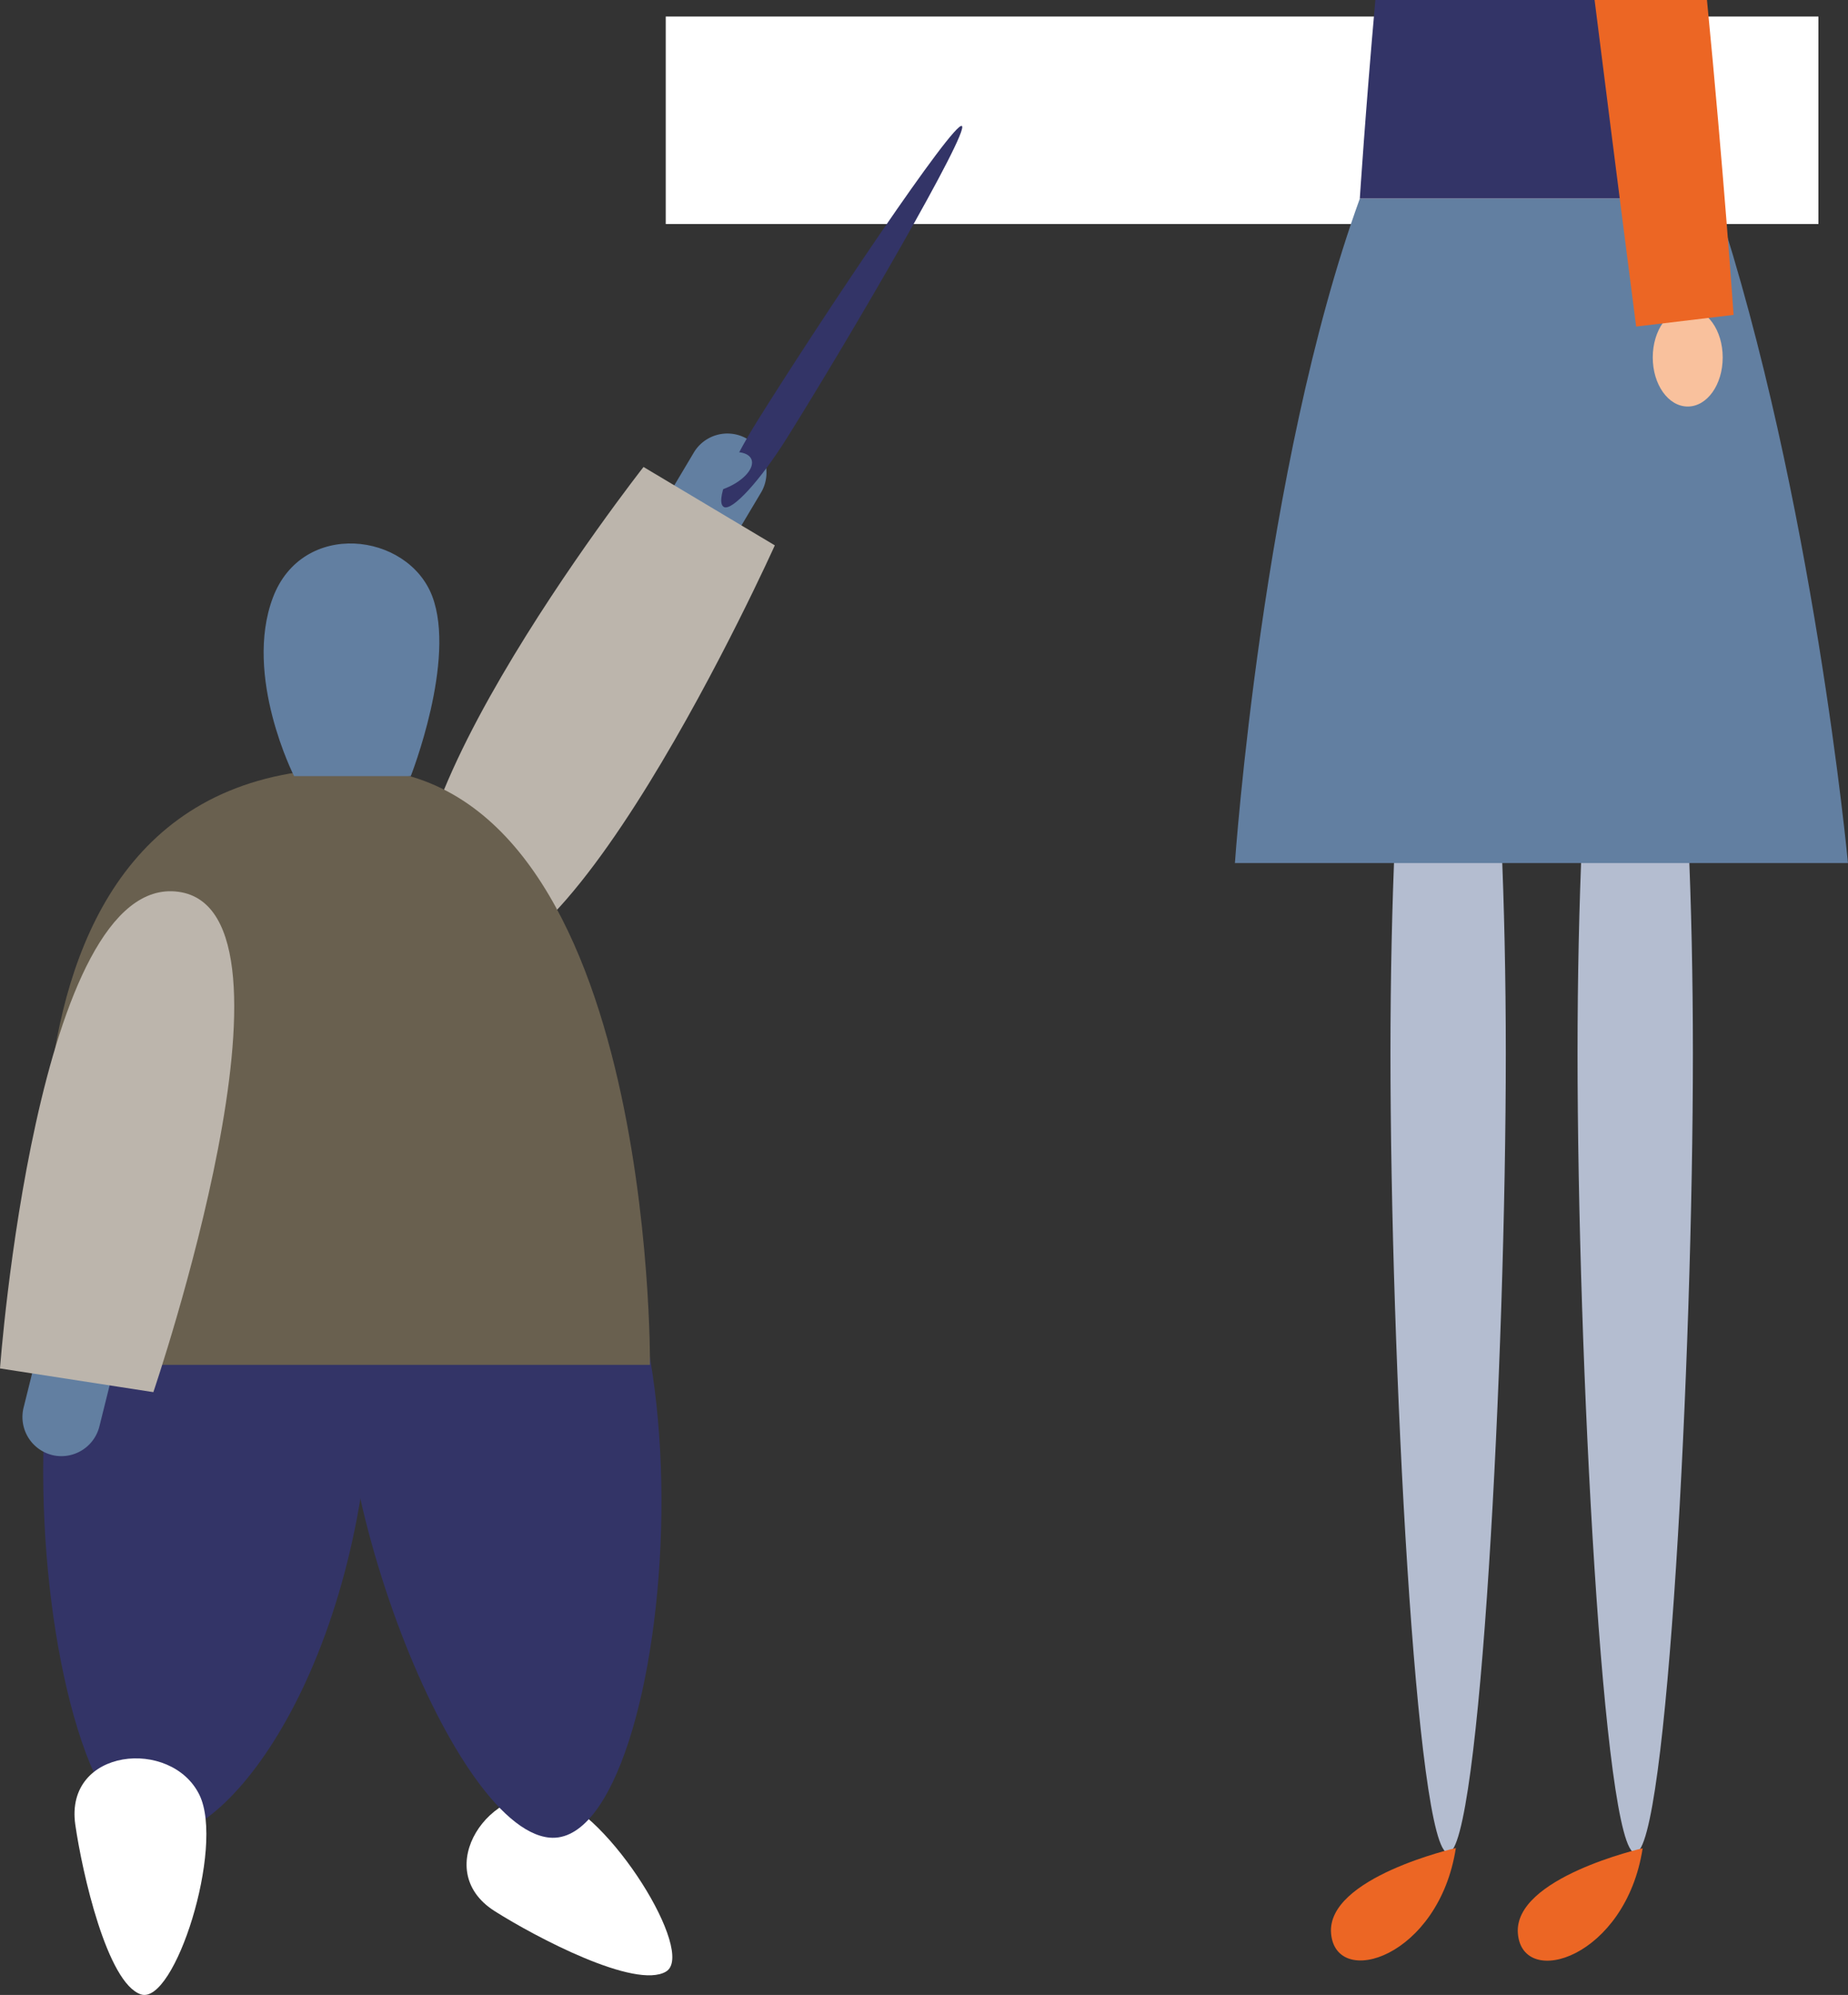 <svg xmlns="http://www.w3.org/2000/svg" viewBox="0 0 951.02 1026.31"><rect x="0" y="0" width="951.02" height="1026.31" fill="#333333" stroke="none"/><g id="Layer_2" data-name="Layer 2"><g id="Layer_1-2" data-name="Layer 1"><rect x="342.6" y="8.51" width="593.19" height="106.73" fill="#fff"/><path d="M774.92,541.87c0,156.42-13.29,411.37-29.68,411.37s-29.68-255-29.68-411.37,13.29-283.22,29.68-283.22,29.68,126.8,29.68,283.22" fill="#b4bdd0"/><path d="M871.2,541.87c0,156.42-13.29,411.37-29.68,411.37s-29.68-255-29.68-411.37,13.29-283.22,29.68-283.22,29.68,126.8,29.68,283.22" fill="#b4bdd0"/><path d="M699.82,102.12H882.69C933.36,255.69,951,444,951,444H635.51s14.07-203.44,64.31-341.89" fill="#627fa1"/><path d="M886.54,183.89c0,14-8,25.25-18,25.25s-18-11.3-18-25.25,8-25.25,18-25.25,18,11.31,18,25.25" fill="#f9c19d"/><path d="M749.23,950.73S682.57,965.87,685,994.66s55.52,12.32,64.21-43.93" fill="#ec6624"/><path d="M845.35,950.85S778.69,966,781.14,994.78s55.52,12.32,64.21-43.93" fill="#ec6624"/><path d="M699.82,102.12H882.69S879,57.49,875,0H707.79c-5.12,57.49-8,102.12-8,102.12" fill="#333467"/><path d="M842,168l50.14-6S887,87.7,878.44,0H820.61C832,90.64,842,168,842,168" fill="#ec6624"/><path d="M99.44,587C-15.76,587,15,945.76,81.34,945.35,122.4,945.1,191.5,845.21,191.5,696.54c0-95.25-30-109.57-92.06-109.57" fill="#333467"/><path d="M26.75,748.54h0a20.18,20.18,0,0,0,24.39-14.66l7.78-31.24a20.12,20.12,0,1,0-39-9.73l-7.78,31.24a20.17,20.17,0,0,0,14.66,24.39" fill="#627fa1"/><path d="M347.77,287.75h0a20.18,20.18,0,0,0,27.58-7l16.48-27.66a20.13,20.13,0,0,0-34.58-20.6l-16.47,27.66a20.18,20.18,0,0,0,7,27.59" fill="#627fa1"/><path d="M284.5,924.67c-31.81-8.34-63.69,37.09-30,58.48,21.13,13.4,72.52,40.51,88.25,31.14s-29.37-82-58.27-89.62" fill="#fff"/><path d="M102.66,923.46c-14.34-29.58-69.58-24.26-63.91,15.25,3.56,24.77,16.38,81.45,33.73,87.3s43.22-75.66,30.18-102.55" fill="#fff"/><path d="M331.14,240.22l67.6,40.34S283.07,537.67,226.56,490.27c-55.28-46.36,104.58-250,104.58-250" fill="#bcb5ac"/><path d="M264.7,587c111.61,28.5,84.13,364.6,18.09,358.38C231.38,940.51,159.06,749.26,179.36,659c14-62.41,43.51-82.72,85.34-72" fill="#333467"/><path d="M181.5,395.3c155.53,0,153,306.85,153,306.85H31S-30.21,395.3,181.5,395.3" fill="#69604f"/><path d="M211.43,399.27H151.34s-26.09-51.33-10.94-91.73,69.43-33.71,82-.9-11,92.63-11,92.63" fill="#627fa1"/><path d="M78.92,716.2,0,704S18.69,448.9,91.79,458.78c71.5,9.67-12.87,257.42-12.87,257.42" fill="#bcb5ac"/><path d="M390.09,216c-16,25.64-21.76,42.2-17.65,44.77s18.92-13.67,32.55-35.46c33.85-54.11,94.15-157.92,90-160.5S423.94,161.9,390.09,216" fill="#333467"/><path d="M354.06,249.77c-1.84-4.43,4-11.05,13-14.78s17.8-3.15,19.63,1.29-4,11.05-13,14.77-17.8,3.16-19.63-1.28" fill="#627fa1"/></g></g></svg>